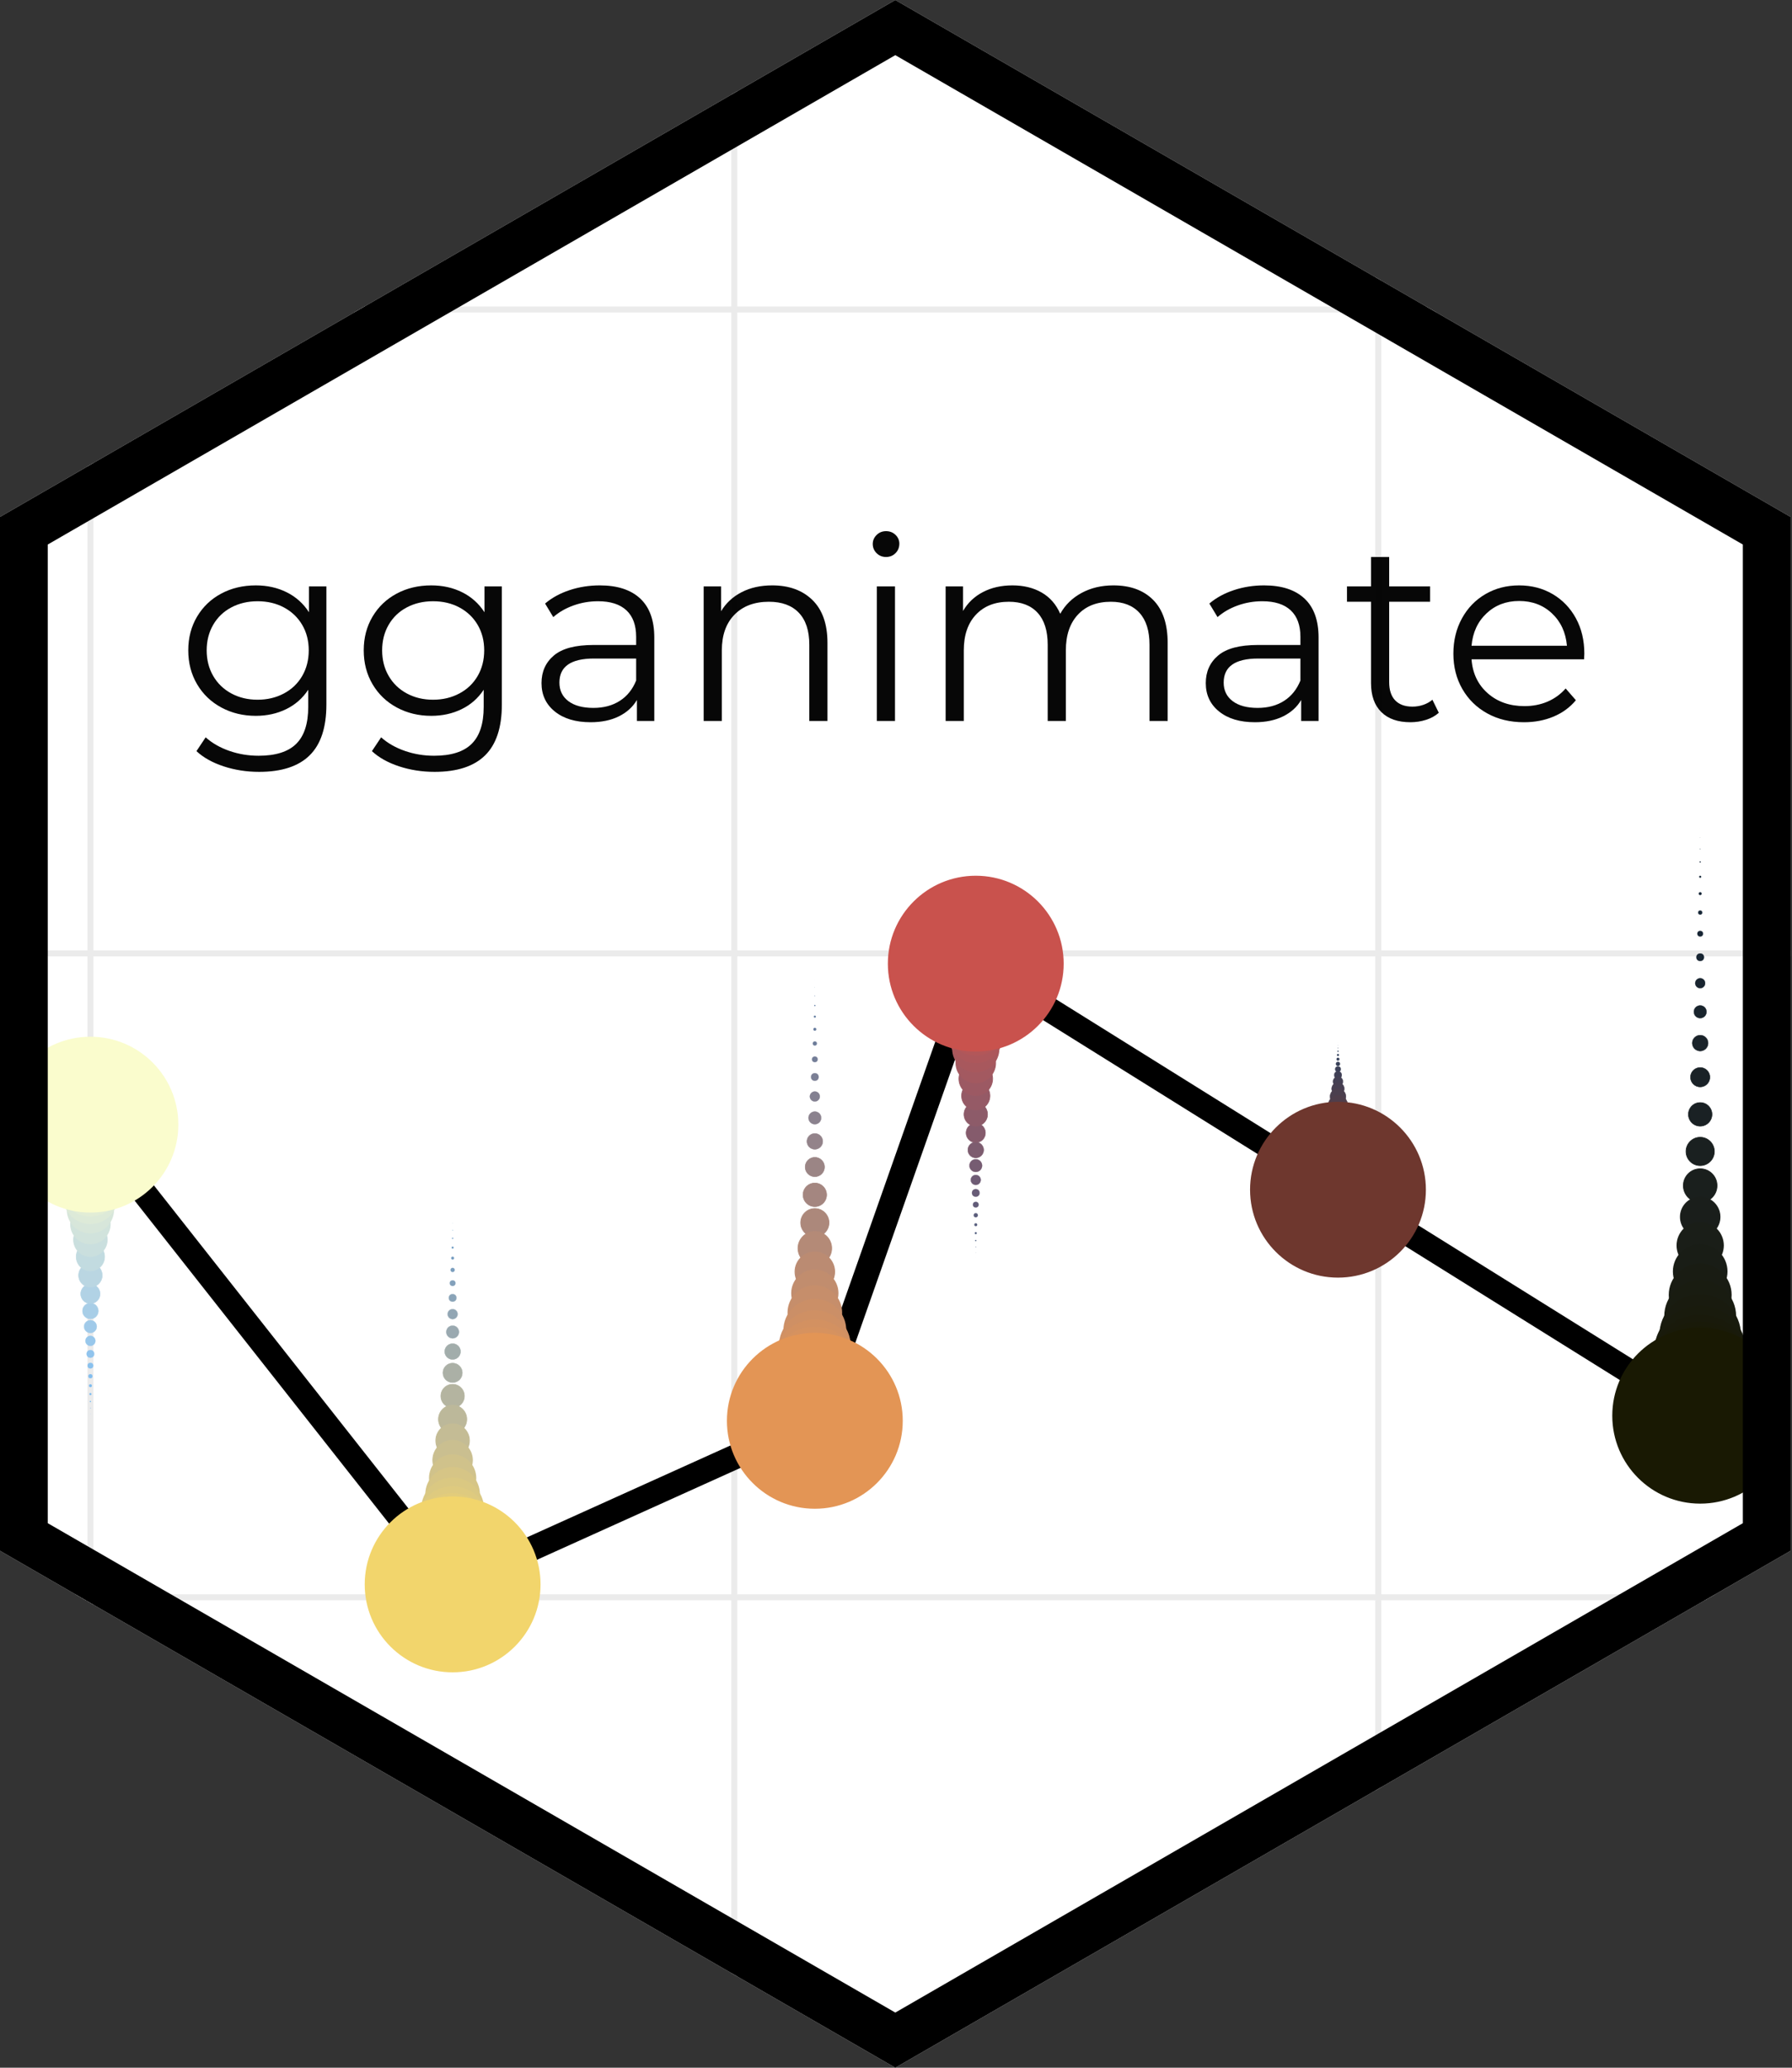 <svg xmlns="http://www.w3.org/2000/svg" xmlns:xlink="http://www.w3.org/1999/xlink" width="100%" height="100%" version="1.1" viewBox="0 0 650 750" xml:space="preserve" style="fill-rule:evenodd;clip-rule:evenodd"><rect x="0" y="0" width="650" height="750" fill="#333333" stroke="none"/><path d="M649.494,187.505l0,374.99l-324.747,187.505l-324.747,-187.505l0,-374.99l324.747,-187.505l324.747,187.505Z" style="fill:none"/><clipPath id="_clip1"><path d="M649.494,187.505l0,374.99l-324.747,187.505l-324.747,-187.505l0,-374.99l324.747,-187.505l324.747,187.505Z" clip-rule="nonzero"/></clipPath><g clip-path="url(#_clip1)"><g><rect width="1000" height="1000" x="-175.253" y="-125" style="fill:#fff"/><path d="M-124.86,579.36l899.214,0" style="fill-rule:nonzero;stroke:#ebebeb;stroke-width:2.18px"/><path d="M-124.86,345.803l899.214,0" style="fill-rule:nonzero;stroke:#ebebeb;stroke-width:2.18px"/><path d="M-124.86,112.245l899.214,0" style="fill-rule:nonzero;stroke:#ebebeb;stroke-width:2.18px"/><path d="M32.795,792.495l0,-834.99" style="fill-rule:nonzero;stroke:#ebebeb;stroke-width:2.18px"/><path d="M266.352,792.495l0,-834.99" style="fill-rule:nonzero;stroke:#ebebeb;stroke-width:2.18px"/><path d="M499.93,792.495l0,-834.99" style="fill-rule:nonzero;stroke:#ebebeb;stroke-width:2.18px"/><path d="M32.795,407.927l131.382,166.766l131.383,-59.332l58.374,-165.828l131.382,81.997l131.383,81.976" style="fill:none;stroke:#000;stroke-width:8.91px;stroke-linejoin:round;stroke-miterlimit:1.414"/><path d="M32.795,517.236Z" style="fill:#5fb3f5"/><path d="M164.177,438.052Z" style="fill:#5395cd"/><path d="M295.56,351.408Z" style="fill:#4578a7"/><path d="M353.934,458.841Z" style="fill:#375d84"/><path d="M485.316,376.865Z" style="fill:#254262"/><path d="M616.699,294.888Z" style="fill:#142a40"/><path d="M32.795,515.993Z" style="fill:#62b4f5"/><path d="M164.177,439.601Z" style="fill:#5796cc"/><path d="M295.56,353.263Z" style="fill:#4979a6"/><path d="M353.934,457.619Z" style="fill:#3a5d83"/><path d="M485.316,377.476Z" style="fill:#264261"/><path d="M616.699,297.355Z" style="fill:#142a40"/><circle cx="32.795" cy="514.525" r=".02" style="fill:#65b5f4"/><circle cx="164.177" cy="441.456" r=".02" style="fill:#5b97ca"/><circle cx="295.56" cy="355.484" r=".02" style="fill:#4d79a5"/><circle cx="353.934" cy="456.131" r=".02" style="fill:#3e5d82"/><circle cx="485.316" cy="378.231" r=".02" style="fill:#284260"/><circle cx="616.699" cy="300.33" r=".02" style="fill:#14293f"/><circle cx="32.795" cy="512.772" r=".061" style="fill:#69b6f4"/><circle cx="164.177" cy="443.657" r=".061" style="fill:#5f98c9"/><circle cx="295.56" cy="358.113" r=".061" style="fill:#517aa4"/><circle cx="353.934" cy="454.378" r=".061" style="fill:#425d82"/><circle cx="485.316" cy="379.107" r=".061" style="fill:#2b4260"/><circle cx="616.699" cy="303.836" r=".061" style="fill:#15293e"/><circle cx="32.795" cy="510.714" r=".122" style="fill:#6db7f3"/><circle cx="164.177" cy="446.205" r=".122" style="fill:#6499c7"/><circle cx="295.56" cy="361.191" r=".122" style="fill:#567aa2"/><circle cx="353.934" cy="452.319" r=".122" style="fill:#465d81"/><circle cx="485.316" cy="380.126" r=".122" style="fill:#2d425f"/><circle cx="616.699" cy="307.913" r=".122" style="fill:#15293d"/><circle cx="32.795" cy="508.37" r=".224" style="fill:#72b8f2;stroke:#72b8f2;stroke-width:.02px"/><circle cx="164.177" cy="449.16" r=".224" style="fill:#6a9ac6;stroke:#6a9ac6;stroke-width:.02px"/><circle cx="295.56" cy="364.717" r=".224" style="fill:#5c7ba1;stroke:#5c7ba1;stroke-width:.02px"/><circle cx="353.934" cy="449.975" r=".224" style="fill:#4b5d7f;stroke:#4b5d7f;stroke-width:.02px"/><circle cx="485.316" cy="381.308" r=".224" style="fill:#30425e;stroke:#30425e;stroke-width:.02px"/><circle cx="616.699" cy="312.641" r=".224" style="fill:#16283c;stroke:#16283c;stroke-width:.02px"/><circle cx="32.795" cy="505.659" r=".367" style="fill:#78baf1;stroke:#78baf1;stroke-width:.02px"/><circle cx="164.177" cy="452.523" r=".367" style="fill:#6f9cc3;stroke:#6f9cc3;stroke-width:.02px"/><circle cx="295.56" cy="368.753" r=".367" style="fill:#617b9f;stroke:#617b9f;stroke-width:.02px"/><circle cx="353.934" cy="447.285" r=".367" style="fill:#505d7e;stroke:#505d7e;stroke-width:.02px"/><circle cx="485.316" cy="382.653" r=".367" style="fill:#33415c;stroke:#33415c;stroke-width:.02px"/><circle cx="616.699" cy="318.022" r=".367" style="fill:#16283a;stroke:#16283a;stroke-width:.02px"/><circle cx="32.795" cy="502.622" r=".53" style="fill:#7dbcf0;stroke:#7dbcf0;stroke-width:.02px"/><circle cx="164.177" cy="456.334" r=".53" style="fill:#769dc1;stroke:#769dc1;stroke-width:.02px"/><circle cx="295.56" cy="373.339" r=".53" style="fill:#677c9d;stroke:#677c9d;stroke-width:.02px"/><circle cx="353.934" cy="444.228" r=".53" style="fill:#565d7d;stroke:#565d7d;stroke-width:.02px"/><circle cx="485.316" cy="384.182" r=".53" style="fill:#36415b;stroke:#36415b;stroke-width:.02px"/><circle cx="616.699" cy="324.137" r=".53" style="fill:#172739;stroke:#172739;stroke-width:.02px"/><circle cx="32.795" cy="499.177" r=".754" style="fill:#83beef;stroke:#83beef;stroke-width:.04px"/><circle cx="164.177" cy="460.635" r=".754" style="fill:#7c9fbe;stroke:#7c9fbe;stroke-width:.04px"/><circle cx="295.56" cy="378.496" r=".754" style="fill:#6e7d9a;stroke:#6e7d9a;stroke-width:.04px"/><circle cx="353.934" cy="440.783" r=".754" style="fill:#5b5d7b;stroke:#5b5d7b;stroke-width:.04px"/><circle cx="485.316" cy="385.894" r=".754" style="fill:#394159;stroke:#394159;stroke-width:.04px"/><circle cx="616.699" cy="331.005" r=".754" style="fill:#172737;stroke:#172737;stroke-width:.04px"/><circle cx="32.795" cy="495.346" r="1.039" style="fill:#8ac1ee;stroke:#8ac1ee;stroke-width:.04px"/><circle cx="164.177" cy="465.425" r="1.039" style="fill:#83a1bb;stroke:#83a1bb;stroke-width:.04px"/><circle cx="295.56" cy="384.243" r="1.039" style="fill:#747e98;stroke:#747e98;stroke-width:.04px"/><circle cx="353.934" cy="436.951" r="1.039" style="fill:#625c79;stroke:#625c79;stroke-width:.04px"/><circle cx="485.316" cy="387.81" r="1.039" style="fill:#3c4057;stroke:#3c4057;stroke-width:.04px"/><circle cx="616.699" cy="338.669" r="1.039" style="fill:#182635;stroke:#182635;stroke-width:.04px"/><circle cx="32.795" cy="491.086" r="1.386" style="fill:#91c4ed;stroke:#91c4ed;stroke-width:.06px"/><circle cx="164.177" cy="470.765" r="1.386" style="fill:#8aa4b8;stroke:#8aa4b8;stroke-width:.06px"/><circle cx="295.56" cy="390.643" r="1.386" style="fill:#7b7f95;stroke:#7b7f95;stroke-width:.06px"/><circle cx="353.934" cy="432.691" r="1.386" style="fill:#685c77;stroke:#685c77;stroke-width:.06px"/><circle cx="485.316" cy="389.95" r="1.386" style="fill:#404055;stroke:#404055;stroke-width:.06px"/><circle cx="616.699" cy="347.209" r="1.386" style="fill:#182633;stroke:#182633;stroke-width:.06px"/><circle cx="32.795" cy="486.357" r="1.814" style="fill:#98c7eb;stroke:#98c7eb;stroke-width:.08px"/><circle cx="164.177" cy="476.655" r="1.814" style="fill:#92a6b4;stroke:#92a6b4;stroke-width:.08px"/><circle cx="295.56" cy="397.716" r="1.814" style="fill:#838091;stroke:#838091;stroke-width:.08px"/><circle cx="353.934" cy="427.983" r="1.814" style="fill:#6f5c75;stroke:#6f5c75;stroke-width:.08px"/><circle cx="485.316" cy="392.294" r="1.814" style="fill:#444053;stroke:#444053;stroke-width:.08px"/><circle cx="616.699" cy="356.626" r="1.814" style="fill:#192530;stroke:#192530;stroke-width:.08px"/><circle cx="32.795" cy="481.18" r="2.303" style="fill:#a0cae9;stroke:#a0cae9;stroke-width:.1px"/><circle cx="164.177" cy="483.137" r="2.303" style="fill:#9aa9b0;stroke:#9aa9b0;stroke-width:.1px"/><circle cx="295.56" cy="405.481" r="2.303" style="fill:#8b828e;stroke:#8b828e;stroke-width:.1px"/><circle cx="353.934" cy="422.786" r="2.303" style="fill:#765c72;stroke:#765c72;stroke-width:.1px"/><circle cx="485.316" cy="394.903" r="2.303" style="fill:#473f51;stroke:#473f51;stroke-width:.1px"/><circle cx="616.699" cy="367" r="2.303" style="fill:#19242d;stroke:#19242d;stroke-width:.1px"/><circle cx="32.795" cy="475.514" r="2.874" style="fill:#a8cee7;stroke:#a8cee7;stroke-width:.14px"/><circle cx="164.177" cy="490.23" r="2.874" style="fill:#a2adab;stroke:#a2adab;stroke-width:.14px"/><circle cx="295.56" cy="414.001" r="2.874" style="fill:#93838a;stroke:#93838a;stroke-width:.14px"/><circle cx="353.934" cy="417.119" r="2.874" style="fill:#7d5c6f;stroke:#7d5c6f;stroke-width:.14px"/><circle cx="485.316" cy="397.736" r="2.874" style="fill:#4b3f4e;stroke:#4b3f4e;stroke-width:.14px"/><circle cx="616.699" cy="378.353" r="2.874" style="fill:#1a232a;stroke:#1a232a;stroke-width:.14px"/><circle cx="32.795" cy="469.318" r="3.526" style="fill:#b1d2e5;stroke:#b1d2e5;stroke-width:.16px"/><circle cx="164.177" cy="497.955" r="3.526" style="fill:#abb0a6;stroke:#abb0a6;stroke-width:.16px"/><circle cx="295.56" cy="423.295" r="3.526" style="fill:#9b8585;stroke:#9b8585;stroke-width:.16px"/><circle cx="353.934" cy="410.923" r="3.526" style="fill:#855b6c;stroke:#855b6c;stroke-width:.16px"/><circle cx="485.316" cy="400.834" r="3.526" style="fill:#4f3e4b;stroke:#4f3e4b;stroke-width:.16px"/><circle cx="616.699" cy="390.725" r="3.526" style="fill:#1a2227;stroke:#1a2227;stroke-width:.16px"/><circle cx="32.795" cy="462.592" r="4.28" style="fill:#bad6e2;stroke:#bad6e2;stroke-width:.2px"/><circle cx="164.177" cy="506.372" r="4.28" style="fill:#b4b4a0;stroke:#b4b4a0;stroke-width:.2px"/><circle cx="295.56" cy="433.384" r="4.28" style="fill:#a48680;stroke:#a48680;stroke-width:.2px"/><circle cx="353.934" cy="404.197" r="4.28" style="fill:#8d5b69;stroke:#8d5b69;stroke-width:.2px"/><circle cx="485.316" cy="404.197" r="4.28" style="fill:#533d48;stroke:#533d48;stroke-width:.2px"/><circle cx="616.699" cy="404.197" r="4.28" style="fill:#1a2124;stroke:#1a2124;stroke-width:.2px"/><circle cx="32.795" cy="455.845" r="5.136" style="fill:#c2dbe0;stroke:#c2dbe0;stroke-width:.24px"/><circle cx="164.177" cy="514.79" r="5.136" style="fill:#bcb89a;stroke:#bcb89a;stroke-width:.24px"/><circle cx="295.56" cy="443.494" r="5.136" style="fill:#ac887b;stroke:#ac887b;stroke-width:.24px"/><circle cx="353.934" cy="397.471" r="5.136" style="fill:#955a66;stroke:#955a66;stroke-width:.24px"/><circle cx="485.316" cy="407.56" r="5.136" style="fill:#573d45;stroke:#573d45;stroke-width:.24px"/><circle cx="616.699" cy="417.649" r="5.136" style="fill:#1a2020;stroke:#1a2020;stroke-width:.24px"/><circle cx="32.795" cy="449.67" r="6.094" style="fill:#cadfde;stroke:#cadfde;stroke-width:.29px"/><circle cx="164.177" cy="522.535" r="6.094" style="fill:#c4bc95;stroke:#c4bc95;stroke-width:.29px"/><circle cx="295.56" cy="452.768" r="6.094" style="fill:#b48a77;stroke:#b48a77;stroke-width:.29px"/><circle cx="353.934" cy="391.275" r="6.094" style="fill:#9c5963;stroke:#9c5963;stroke-width:.29px"/><circle cx="485.316" cy="410.658" r="6.094" style="fill:#5a3c42;stroke:#5a3c42;stroke-width:.29px"/><circle cx="616.699" cy="430.042" r="6.094" style="fill:#1a1f1d;stroke:#1a1f1d;stroke-width:.29px"/><circle cx="32.795" cy="443.983" r="7.174" style="fill:#d1e3dc;stroke:#d1e3dc;stroke-width:.33px"/><circle cx="164.177" cy="529.628" r="7.174" style="fill:#cabf90;stroke:#cabf90;stroke-width:.33px"/><circle cx="295.56" cy="461.287" r="7.174" style="fill:#bb8b72;stroke:#bb8b72;stroke-width:.33px"/><circle cx="353.934" cy="385.588" r="7.174" style="fill:#a35960;stroke:#a35960;stroke-width:.33px"/><circle cx="485.316" cy="413.491" r="7.174" style="fill:#5d3b3f;stroke:#5d3b3f;stroke-width:.33px"/><circle cx="616.699" cy="441.394" r="7.174" style="fill:#1a1e1b;stroke:#1a1e1b;stroke-width:.33px"/><circle cx="32.795" cy="438.806" r="8.377" style="fill:#d7e6da;stroke:#d7e6da;stroke-width:.39px"/><circle cx="164.177" cy="536.11" r="8.377" style="fill:#d0c28b;stroke:#d0c28b;stroke-width:.39px"/><circle cx="295.56" cy="469.053" r="8.377" style="fill:#c18d6e;stroke:#c18d6e;stroke-width:.39px"/><circle cx="353.934" cy="380.411" r="8.377" style="fill:#a8585d;stroke:#a8585d;stroke-width:.39px"/><circle cx="485.316" cy="416.08" r="8.377" style="fill:#603b3d;stroke:#603b3d;stroke-width:.39px"/><circle cx="616.699" cy="451.749" r="8.377" style="fill:#1a1e18;stroke:#1a1e18;stroke-width:.39px"/><circle cx="32.795" cy="434.098" r="9.681" style="fill:#ddead8;stroke:#ddead8;stroke-width:.45px"/><circle cx="164.177" cy="542" r="9.681" style="fill:#d6c586;stroke:#d6c586;stroke-width:.45px"/><circle cx="295.56" cy="476.125" r="9.681" style="fill:#c68e6b;stroke:#c68e6b;stroke-width:.45px"/><circle cx="353.934" cy="375.703" r="9.681" style="fill:#ad575b;stroke:#ad575b;stroke-width:.45px"/><circle cx="485.316" cy="418.444" r="9.681" style="fill:#623a3b;stroke:#623a3b;stroke-width:.45px"/><circle cx="616.699" cy="461.185" r="9.681" style="fill:#191d16;stroke:#191d16;stroke-width:.45px"/><circle cx="32.795" cy="429.817" r="11.149" style="fill:#e2edd6;stroke:#e2edd6;stroke-width:.51px"/><circle cx="164.177" cy="547.32" r="11.149" style="fill:#dac882;stroke:#dac882;stroke-width:.51px"/><circle cx="295.56" cy="482.525" r="11.149" style="fill:#cb8f67;stroke:#cb8f67;stroke-width:.51px"/><circle cx="353.934" cy="371.443" r="11.149" style="fill:#b25759;stroke:#b25759;stroke-width:.51px"/><circle cx="485.316" cy="420.564" r="11.149" style="fill:#643a39;stroke:#643a39;stroke-width:.51px"/><circle cx="616.699" cy="469.705" r="11.149" style="fill:#191c13;stroke:#191c13;stroke-width:.51px"/><circle cx="32.795" cy="425.986" r="12.739" style="fill:#e6efd5;stroke:#e6efd5;stroke-width:.59px"/><circle cx="164.177" cy="552.13" r="12.739" style="fill:#deca7f;stroke:#deca7f;stroke-width:.59px"/><circle cx="295.56" cy="488.293" r="12.739" style="fill:#cf9064;stroke:#cf9064;stroke-width:.59px"/><circle cx="353.934" cy="367.591" r="12.739" style="fill:#b65657;stroke:#b65657;stroke-width:.59px"/><circle cx="485.316" cy="422.5" r="12.739" style="fill:#663937;stroke:#663937;stroke-width:.59px"/><circle cx="616.699" cy="477.389" r="12.739" style="fill:#191c11;stroke:#191c11;stroke-width:.59px"/><circle cx="32.795" cy="422.561" r="14.471" style="fill:#eaf2d3;stroke:#eaf2d3;stroke-width:.67px"/><circle cx="164.177" cy="556.41" r="14.471" style="fill:#e2cc7b;stroke:#e2cc7b;stroke-width:.67px"/><circle cx="295.56" cy="493.43" r="14.471" style="fill:#d39161;stroke:#d39161;stroke-width:.67px"/><circle cx="353.934" cy="364.167" r="14.471" style="fill:#ba5555;stroke:#ba5555;stroke-width:.67px"/><circle cx="485.316" cy="424.212" r="14.471" style="fill:#683935;stroke:#683935;stroke-width:.67px"/><circle cx="616.699" cy="484.258" r="14.471" style="fill:#191b0f;stroke:#191b0f;stroke-width:.67px"/><circle cx="32.795" cy="419.504" r="16.346" style="fill:#eef4d2;stroke:#eef4d2;stroke-width:.75px"/><circle cx="164.177" cy="560.242" r="16.346" style="fill:#e5ce78;stroke:#e5ce78;stroke-width:.75px"/><circle cx="295.56" cy="498.016" r="16.346" style="fill:#d6925f;stroke:#d6925f;stroke-width:.75px"/><circle cx="353.934" cy="361.11" r="16.346" style="fill:#bd5553;stroke:#bd5553;stroke-width:.75px"/><circle cx="485.316" cy="425.741" r="16.346" style="fill:#693934;stroke:#693934;stroke-width:.75px"/><circle cx="616.699" cy="490.352" r="16.346" style="fill:#191b0d;stroke:#191b0d;stroke-width:.75px"/><circle cx="32.795" cy="416.814" r="18.385" style="fill:#f1f6d1;stroke:#f1f6d1;stroke-width:.86px"/><circle cx="164.177" cy="563.605" r="18.385" style="fill:#e8d075;stroke:#e8d075;stroke-width:.86px"/><circle cx="295.56" cy="502.051" r="18.385" style="fill:#d9925d;stroke:#d9925d;stroke-width:.86px"/><circle cx="353.934" cy="358.419" r="18.385" style="fill:#c05452;stroke:#c05452;stroke-width:.86px"/><circle cx="485.316" cy="427.086" r="18.385" style="fill:#6a3833;stroke:#6a3833;stroke-width:.86px"/><circle cx="616.699" cy="495.753" r="18.385" style="fill:#191a0b;stroke:#191a0b;stroke-width:.86px"/><circle cx="32.795" cy="414.449" r="20.586" style="fill:#f3f7d0;stroke:#f3f7d0;stroke-width:.96px"/><circle cx="164.177" cy="566.54" r="20.586" style="fill:#ebd173;stroke:#ebd173;stroke-width:.96px"/><circle cx="295.56" cy="505.598" r="20.586" style="fill:#dc935b;stroke:#dc935b;stroke-width:.96px"/><circle cx="353.934" cy="356.055" r="20.586" style="fill:#c25451;stroke:#c25451;stroke-width:.96px"/><circle cx="485.316" cy="428.268" r="20.586" style="fill:#6b3831;stroke:#6b3831;stroke-width:.96px"/><circle cx="616.699" cy="500.462" r="20.586" style="fill:#191a09;stroke:#191a09;stroke-width:.96px"/><circle cx="32.795" cy="412.411" r="22.971" style="fill:#f5f9cf;stroke:#f5f9cf;stroke-width:1.06px"/><circle cx="164.177" cy="569.108" r="22.971" style="fill:#edd271;stroke:#edd271;stroke-width:1.06px"/><circle cx="295.56" cy="508.655" r="22.971" style="fill:#de9359;stroke:#de9359;stroke-width:1.06px"/><circle cx="353.934" cy="354.017" r="22.971" style="fill:#c45350;stroke:#c45350;stroke-width:1.06px"/><circle cx="485.316" cy="429.288" r="22.971" style="fill:#6c3830;stroke:#6c3830;stroke-width:1.06px"/><circle cx="616.699" cy="504.558" r="22.971" style="fill:#191a07;stroke:#191a07;stroke-width:1.06px"/><circle cx="32.795" cy="410.658" r="25.518" style="fill:#f7face;stroke:#f7face;stroke-width:1.18px"/><circle cx="164.177" cy="571.289" r="25.518" style="fill:#efd36f;stroke:#efd36f;stroke-width:1.18px"/><circle cx="295.56" cy="511.284" r="25.518" style="fill:#e09457;stroke:#e09457;stroke-width:1.18px"/><circle cx="353.934" cy="352.264" r="25.518" style="fill:#c6534f;stroke:#c6534f;stroke-width:1.18px"/><circle cx="485.316" cy="430.164" r="25.518" style="fill:#6d3730;stroke:#6d3730;stroke-width:1.18px"/><circle cx="616.699" cy="508.064" r="25.518" style="fill:#191905;stroke:#191905;stroke-width:1.18px"/><circle cx="32.795" cy="409.17" r="28.249" style="fill:#f9fbce;stroke:#f9fbce;stroke-width:1.3px"/><circle cx="164.177" cy="573.144" r="28.249" style="fill:#f0d46d;stroke:#f0d46d;stroke-width:1.3px"/><circle cx="295.56" cy="513.506" r="28.249" style="fill:#e19456;stroke:#e19456;stroke-width:1.3px"/><circle cx="353.934" cy="350.776" r="28.249" style="fill:#c7534e;stroke:#c7534e;stroke-width:1.3px"/><circle cx="485.316" cy="430.898" r="28.249" style="fill:#6d372f;stroke:#6d372f;stroke-width:1.3px"/><circle cx="616.699" cy="511.019" r="28.249" style="fill:#191904;stroke:#191904;stroke-width:1.3px"/><circle cx="32.795" cy="407.927" r="31.164" style="fill:#fafccd;stroke:#fafccd;stroke-width:1.45px"/><circle cx="164.177" cy="574.693" r="31.164" style="fill:#f2d56c;stroke:#f2d56c;stroke-width:1.45px"/><circle cx="295.56" cy="515.361" r="31.164" style="fill:#e39555;stroke:#e39555;stroke-width:1.45px"/><circle cx="353.934" cy="349.533" r="31.164" style="fill:#c9524d;stroke:#c9524d;stroke-width:1.45px"/><circle cx="485.316" cy="431.53" r="31.164" style="fill:#6e372e;stroke:#6e372e;stroke-width:1.45px"/><circle cx="616.699" cy="513.506" r="31.164" style="fill:#191903;stroke:#191903;stroke-width:1.45px"/><path d="M118.388,212.701l0,42.864c0,8.288 -2.025,14.427 -6.077,18.416c-4.051,3.99 -10.159,5.985 -18.323,5.985c-4.516,0 -8.799,-0.665 -12.85,-1.995c-4.052,-1.33 -7.345,-3.17 -9.881,-5.52l3.34,-5.01c2.35,2.103 5.211,3.742 8.582,4.917c3.371,1.175 6.912,1.763 10.623,1.763c6.185,0 10.731,-1.438 13.638,-4.315c2.908,-2.876 4.361,-7.345 4.361,-13.406l0,-6.216c-2.041,3.092 -4.716,5.443 -8.025,7.051c-3.309,1.608 -6.974,2.412 -10.995,2.412c-4.577,0 -8.736,-1.005 -12.478,-3.015c-3.742,-2.01 -6.68,-4.825 -8.814,-8.443c-2.134,-3.618 -3.201,-7.716 -3.201,-12.293c0,-4.577 1.067,-8.66 3.201,-12.247c2.134,-3.588 5.056,-6.371 8.767,-8.35c3.711,-1.98 7.886,-2.969 12.525,-2.969c4.145,0 7.887,0.835 11.227,2.505c3.34,1.67 6.03,4.082 8.071,7.237l0,-9.371l6.309,0Zm-24.957,41.101c3.525,0 6.711,-0.758 9.556,-2.273c2.845,-1.515 5.057,-3.634 6.634,-6.355c1.577,-2.722 2.366,-5.815 2.366,-9.278c0,-3.464 -0.789,-6.541 -2.366,-9.232c-1.577,-2.69 -3.773,-4.793 -6.588,-6.309c-2.814,-1.515 -6.015,-2.273 -9.602,-2.273c-3.526,0 -6.696,0.742 -9.51,2.227c-2.814,1.484 -5.01,3.587 -6.587,6.309c-1.578,2.721 -2.366,5.814 -2.366,9.278c0,3.463 0.788,6.556 2.366,9.278c1.577,2.721 3.773,4.84 6.587,6.355c2.814,1.515 5.984,2.273 9.51,2.273Z" style="fill-opacity:.969;fill-rule:nonzero"/><path d="M182.035,212.701l0,42.864c0,8.288 -2.026,14.427 -6.077,18.416c-4.052,3.99 -10.16,5.985 -18.324,5.985c-4.515,0 -8.799,-0.665 -12.85,-1.995c-4.051,-1.33 -7.345,-3.17 -9.881,-5.52l3.34,-5.01c2.351,2.103 5.211,3.742 8.582,4.917c3.371,1.175 6.912,1.763 10.623,1.763c6.186,0 10.732,-1.438 13.639,-4.315c2.907,-2.876 4.36,-7.345 4.36,-13.406l0,-6.216c-2.041,3.092 -4.716,5.443 -8.025,7.051c-3.309,1.608 -6.974,2.412 -10.994,2.412c-4.577,0 -8.737,-1.005 -12.479,-3.015c-3.742,-2.01 -6.68,-4.825 -8.814,-8.443c-2.134,-3.618 -3.201,-7.716 -3.201,-12.293c0,-4.577 1.067,-8.66 3.201,-12.247c2.134,-3.588 5.056,-6.371 8.768,-8.35c3.711,-1.98 7.886,-2.969 12.525,-2.969c4.144,0 7.886,0.835 11.226,2.505c3.34,1.67 6.031,4.082 8.072,7.237l0,-9.371l6.309,0Zm-24.958,41.101c3.526,0 6.711,-0.758 9.556,-2.273c2.846,-1.515 5.057,-3.634 6.634,-6.355c1.577,-2.722 2.366,-5.815 2.366,-9.278c0,-3.464 -0.789,-6.541 -2.366,-9.232c-1.577,-2.69 -3.773,-4.793 -6.587,-6.309c-2.814,-1.515 -6.015,-2.273 -9.603,-2.273c-3.525,0 -6.695,0.742 -9.51,2.227c-2.814,1.484 -5.01,3.587 -6.587,6.309c-1.577,2.721 -2.366,5.814 -2.366,9.278c0,3.463 0.789,6.556 2.366,9.278c1.577,2.721 3.773,4.84 6.587,6.355c2.815,1.515 5.985,2.273 9.51,2.273Z" style="fill-opacity:.969;fill-rule:nonzero"/><path d="M217.569,212.33c6.371,0 11.257,1.593 14.659,4.778c3.402,3.185 5.103,7.902 5.103,14.149l0,30.246l-6.309,0l0,-7.608c-1.484,2.536 -3.665,4.515 -6.541,5.938c-2.876,1.422 -6.293,2.134 -10.252,2.134c-5.443,0 -9.773,-1.299 -12.989,-3.897c-3.216,-2.598 -4.824,-6.031 -4.824,-10.299c0,-4.144 1.499,-7.484 4.499,-10.02c3,-2.536 7.778,-3.804 14.335,-3.804l15.494,0l0,-2.969c0,-4.206 -1.175,-7.406 -3.526,-9.602c-2.35,-2.196 -5.783,-3.294 -10.298,-3.294c-3.093,0 -6.062,0.51 -8.907,1.531c-2.845,1.021 -5.288,2.428 -7.33,4.221l-2.969,-4.917c2.475,-2.103 5.443,-3.726 8.907,-4.871c3.464,-1.144 7.113,-1.716 10.948,-1.716Zm-2.319,44.441c3.711,0 6.896,-0.85 9.556,-2.551c2.66,-1.701 4.639,-4.16 5.938,-7.376l0,-7.979l-15.309,0c-8.35,0 -12.525,2.907 -12.525,8.721c0,2.845 1.082,5.087 3.247,6.726c2.165,1.639 5.196,2.459 9.093,2.459Z" style="fill-opacity:.969;fill-rule:nonzero"/><path d="M280.102,212.33c6.124,0 10.994,1.778 14.613,5.335c3.618,3.556 5.427,8.736 5.427,15.54l0,28.298l-6.587,0l0,-27.648c0,-5.072 -1.268,-8.938 -3.804,-11.598c-2.536,-2.659 -6.154,-3.989 -10.855,-3.989c-5.257,0 -9.417,1.561 -12.479,4.685c-3.061,3.124 -4.592,7.438 -4.592,12.943l0,25.607l-6.588,0l0,-48.802l6.309,0l0,9c1.794,-2.969 4.284,-5.273 7.469,-6.913c3.185,-1.639 6.881,-2.458 11.087,-2.458Z" style="fill-opacity:.969;fill-rule:nonzero"/><path d="M318.049,212.701l6.587,0l0,48.802l-6.587,0l0,-48.802Zm3.34,-10.67c-1.361,0 -2.505,-0.464 -3.433,-1.391c-0.928,-0.928 -1.392,-2.041 -1.392,-3.34c0,-1.237 0.464,-2.32 1.392,-3.248c0.928,-0.927 2.072,-1.391 3.433,-1.391c1.361,0 2.505,0.448 3.433,1.345c0.927,0.897 1.391,1.964 1.391,3.201c0,1.361 -0.464,2.505 -1.391,3.433c-0.928,0.927 -2.072,1.391 -3.433,1.391Z" style="fill-opacity:.969;fill-rule:nonzero"/><path d="M403.869,212.33c6.124,0 10.933,1.763 14.427,5.288c3.495,3.526 5.242,8.721 5.242,15.587l0,28.298l-6.587,0l0,-27.648c0,-5.072 -1.221,-8.938 -3.665,-11.598c-2.443,-2.659 -5.891,-3.989 -10.344,-3.989c-5.072,0 -9.062,1.561 -11.969,4.685c-2.907,3.124 -4.361,7.438 -4.361,12.943l0,25.607l-6.587,0l0,-27.648c0,-5.072 -1.221,-8.938 -3.665,-11.598c-2.443,-2.659 -5.922,-3.989 -10.437,-3.989c-5.01,0 -8.984,1.561 -11.922,4.685c-2.938,3.124 -4.407,7.438 -4.407,12.943l0,25.607l-6.588,0l0,-48.802l6.309,0l0,8.907c1.732,-2.969 4.144,-5.258 7.237,-6.866c3.093,-1.608 6.649,-2.412 10.67,-2.412c4.082,0 7.623,0.866 10.623,2.598c3,1.732 5.242,4.298 6.726,7.7c1.794,-3.216 4.376,-5.737 7.747,-7.561c3.371,-1.825 7.222,-2.737 11.551,-2.737Z" style="fill-opacity:.969;fill-rule:nonzero"/><path d="M458.516,212.33c6.371,0 11.257,1.593 14.659,4.778c3.402,3.185 5.103,7.902 5.103,14.149l0,30.246l-6.309,0l0,-7.608c-1.484,2.536 -3.665,4.515 -6.541,5.938c-2.876,1.422 -6.293,2.134 -10.252,2.134c-5.443,0 -9.773,-1.299 -12.989,-3.897c-3.216,-2.598 -4.824,-6.031 -4.824,-10.299c0,-4.144 1.499,-7.484 4.499,-10.02c3,-2.536 7.778,-3.804 14.335,-3.804l15.494,0l0,-2.969c0,-4.206 -1.175,-7.406 -3.526,-9.602c-2.35,-2.196 -5.783,-3.294 -10.298,-3.294c-3.093,0 -6.062,0.51 -8.907,1.531c-2.845,1.021 -5.289,2.428 -7.33,4.221l-2.969,-4.917c2.475,-2.103 5.443,-3.726 8.907,-4.871c3.464,-1.144 7.113,-1.716 10.948,-1.716Zm-2.319,44.441c3.711,0 6.896,-0.85 9.556,-2.551c2.66,-1.701 4.639,-4.16 5.938,-7.376l0,-7.979l-15.309,0c-8.35,0 -12.525,2.907 -12.525,8.721c0,2.845 1.082,5.087 3.247,6.726c2.165,1.639 5.196,2.459 9.093,2.459Z" style="fill-opacity:.969;fill-rule:nonzero"/><path d="M521.884,258.534c-1.237,1.113 -2.768,1.964 -4.592,2.551c-1.825,0.588 -3.727,0.882 -5.706,0.882c-4.577,0 -8.103,-1.237 -10.577,-3.712c-2.474,-2.474 -3.711,-5.968 -3.711,-10.484l0,-29.503l-8.721,0l0,-5.567l8.721,0l0,-10.67l6.587,0l0,10.67l14.845,0l0,5.567l-14.845,0l0,29.132c0,2.907 0.727,5.119 2.18,6.634c1.454,1.515 3.541,2.273 6.263,2.273c1.361,0 2.675,-0.216 3.943,-0.649c1.268,-0.433 2.366,-1.052 3.294,-1.856l2.319,4.732Z" style="fill-opacity:.969;fill-rule:nonzero"/><path d="M574.583,239.143l-40.823,0c0.371,5.072 2.319,9.17 5.845,12.293c3.526,3.124 7.979,4.686 13.36,4.686c3.031,0 5.814,-0.542 8.35,-1.624c2.536,-1.083 4.732,-2.675 6.588,-4.778l3.711,4.268c-2.165,2.597 -4.871,4.577 -8.118,5.937c-3.248,1.361 -6.82,2.042 -10.716,2.042c-5.01,0 -9.448,-1.067 -13.314,-3.201c-3.866,-2.134 -6.881,-5.088 -9.046,-8.861c-2.165,-3.773 -3.247,-8.041 -3.247,-12.803c0,-4.763 1.036,-9.031 3.108,-12.804c2.072,-3.773 4.917,-6.711 8.535,-8.814c3.619,-2.103 7.686,-3.154 12.201,-3.154c4.515,0 8.566,1.051 12.154,3.154c3.587,2.103 6.402,5.026 8.443,8.768c2.041,3.742 3.061,8.025 3.061,12.85l-0.092,2.041Zm-23.566,-21.154c-4.701,0 -8.644,1.5 -11.83,4.5c-3.185,3 -4.994,6.912 -5.427,11.737l34.606,0c-0.433,-4.825 -2.242,-8.737 -5.427,-11.737c-3.186,-3 -7.16,-4.5 -11.922,-4.5Z" style="fill-opacity:.969;fill-rule:nonzero"/></g></g><path d="M649.494,187.505l0,374.99l-324.747,187.505l-324.747,-187.505l0,-374.99l324.747,-187.505l324.747,187.505Zm-632.169,10.002l0,354.986l307.422,177.502l307.422,-177.502l0,-354.986l-307.422,-177.502l-307.422,177.502Z"/></svg>